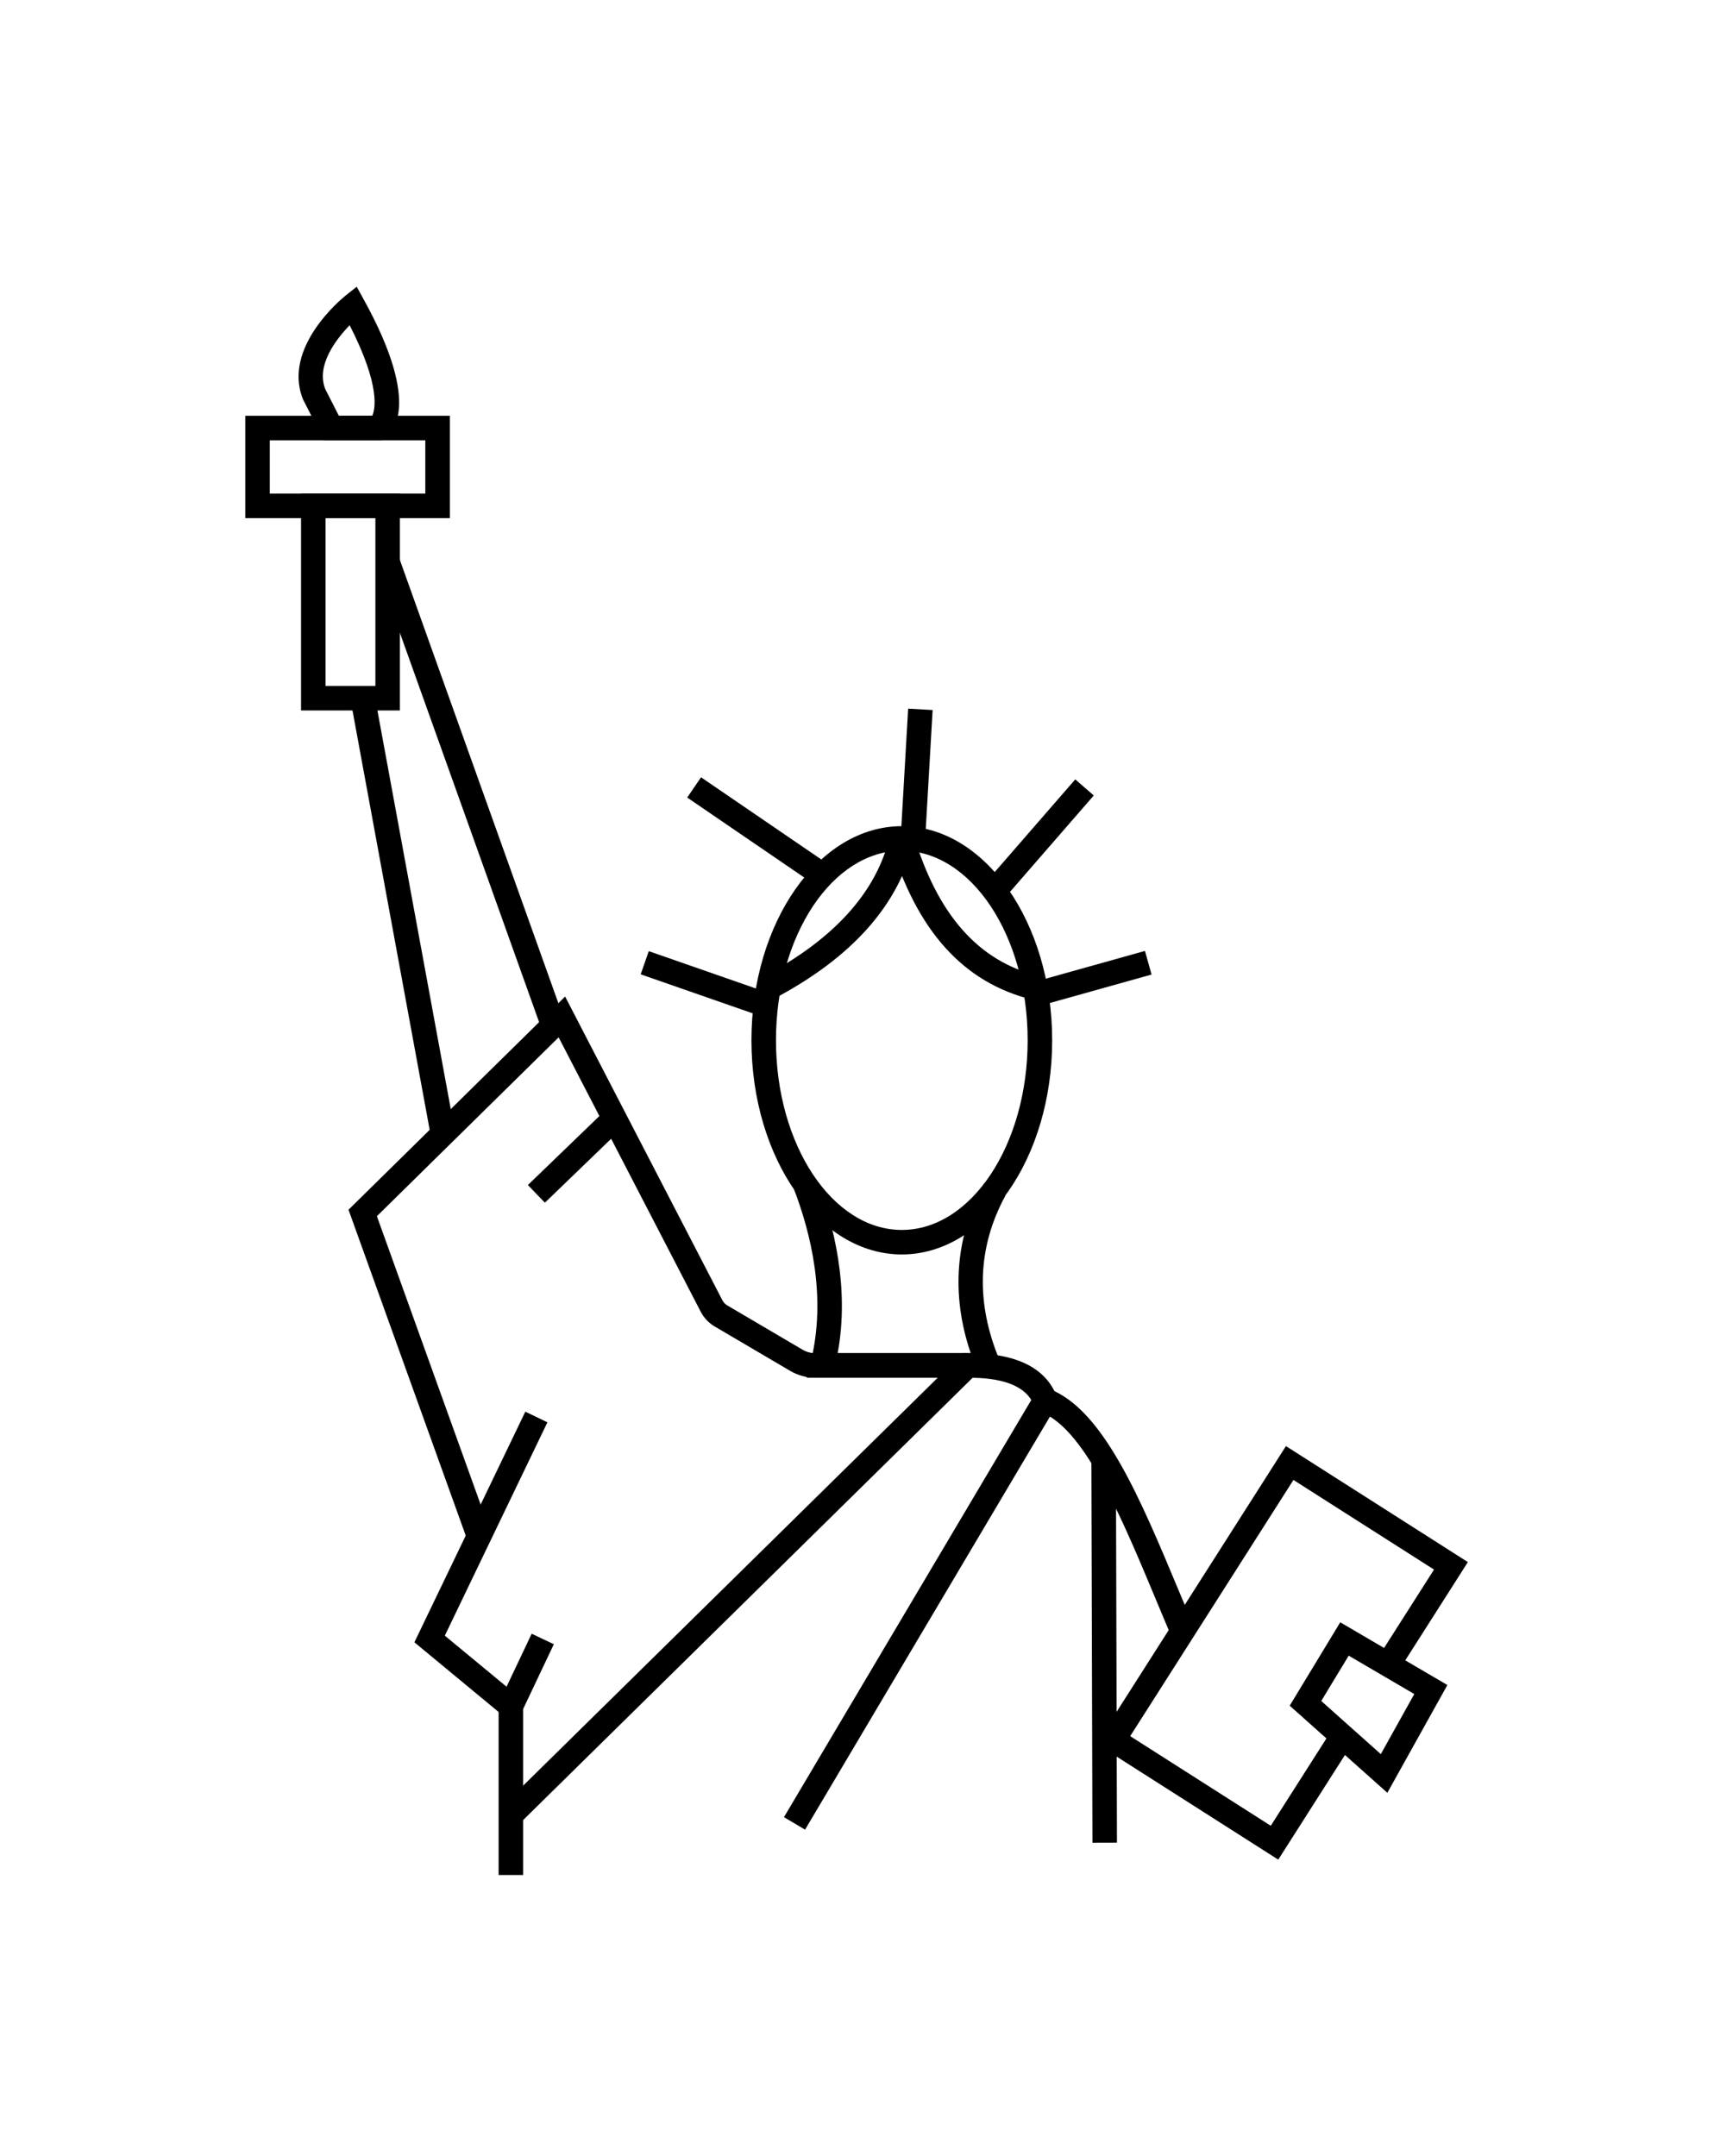 <svg width="150" height="188" viewBox="0 0 150 188" fill="none" xmlns="http://www.w3.org/2000/svg">
<path d="M111.476 162.141L95.611 152.027L112.146 126.085L128.012 136.197L121.994 145.64L120.189 144.492L125.06 136.85L112.8 129.037L98.564 151.373L110.823 159.187L116.149 150.83L117.953 151.979L111.476 162.141Z" fill="black"/>
<path d="M120.99 156.313L112.474 148.718L116.882 141.447L126.225 146.915L120.99 156.313ZM115.225 148.307L120.42 152.941L123.339 147.702L117.619 144.356L115.225 148.307Z" fill="black"/>
<path d="M45.623 163.482H43.484V148.524L46.367 142.443L48.299 143.359L45.623 149.005V163.482Z" fill="black"/>
<path d="M43.872 149.588L36.14 143.191L45.813 123.082L47.74 124.01L38.792 142.611L45.236 147.94L43.872 149.588Z" fill="black"/>
<path d="M97.317 127.202L95.178 127.208L95.271 160.667L97.41 160.661L97.317 127.202Z" fill="black"/>
<path d="M70.209 159.526L68.369 158.436L90.694 120.786L91.539 121.113C96.221 122.928 99.43 130.618 102.827 138.759C103.253 139.78 103.681 140.802 104.109 141.809L102.142 142.646C101.71 141.635 101.283 140.609 100.854 139.583C97.996 132.732 95.046 125.663 91.566 123.51L70.209 159.526Z" fill="black"/>
<path d="M45.303 159.003L43.804 157.478L83.949 117.987L84.382 117.984C84.426 117.984 84.47 117.984 84.513 117.984C88.597 117.984 91.166 119.239 92.146 121.717L90.158 122.504C89.554 120.976 87.76 120.177 84.825 120.124L45.303 159.003Z" fill="black"/>
<path d="M40.768 134.308L30.393 105.476L49.284 86.888L63.007 113.383C63.1 113.561 63.239 113.709 63.413 113.811L69.996 117.682C70.33 117.879 70.711 117.983 71.099 117.983L84.389 117.984V120.123L71.099 120.122C70.329 120.122 69.573 119.916 68.911 119.525L62.329 115.655C61.808 115.349 61.386 114.903 61.108 114.366L48.718 90.444L32.868 106.04L42.781 133.584L40.768 134.308Z" fill="black"/>
<path d="M52.845 96.754L46.036 103.323L47.52 104.862L54.329 98.293L52.845 96.754Z" fill="black"/>
<path d="M87.819 120.122H70.352L70.689 118.789C72.12 113.147 70.694 107.466 69.245 103.694L71.242 102.928C72.689 106.697 74.111 112.256 73.053 117.983H84.656C82.919 112.892 83.307 107.819 85.801 103.226L87.68 104.248C85.23 108.758 85.065 113.6 87.192 118.637L87.819 120.122Z" fill="black"/>
<path d="M78.646 109.375C71.415 109.375 65.533 100.999 65.533 90.704C65.533 80.409 71.415 72.033 78.646 72.033C85.876 72.033 91.759 80.409 91.759 90.704C91.759 100.999 85.876 109.375 78.646 109.375ZM78.646 74.171C72.595 74.171 67.672 81.588 67.672 90.704C67.672 99.82 72.595 107.237 78.646 107.237C84.697 107.237 89.621 99.82 89.621 90.704C89.621 81.588 84.697 74.171 78.646 74.171Z" fill="black"/>
<path d="M99.85 82.91L90.402 85.554L90.978 87.613L100.427 84.969L99.85 82.91Z" fill="black"/>
<path d="M93.773 67.953L85.934 76.971L87.548 78.374L95.387 69.357L93.773 67.953Z" fill="black"/>
<path d="M79.199 61.785L78.546 73.102L80.68 73.225L81.333 61.908L79.199 61.785Z" fill="black"/>
<path d="M61.138 67.772L59.931 69.538L71.123 77.184L72.33 75.417L61.138 67.772Z" fill="black"/>
<path d="M56.578 82.931L55.874 84.951L66.251 88.565L66.954 86.545L56.578 82.931Z" fill="black"/>
<path d="M67.516 87.068L66.518 85.177C72.759 81.882 76.489 77.739 77.604 72.864L79.688 73.34C78.427 78.85 74.332 83.469 67.516 87.068Z" fill="black"/>
<path d="M90.017 87.16C84.013 85.671 79.959 81.174 77.621 73.41L79.67 72.794C81.771 79.773 85.324 83.793 90.531 85.085L90.017 87.16Z" fill="black"/>
<path d="M32.682 60.681L30.579 61.068L37.574 99.069L39.676 98.682L32.682 60.681Z" fill="black"/>
<path d="M34.813 48.656L32.8 49.376L47.245 89.763L49.259 89.043L34.813 48.656Z" fill="black"/>
<path d="M34.876 61.944H26.253V43.036H34.876V61.944ZM28.392 59.805H32.737V45.175H28.392V59.805Z" fill="black"/>
<path d="M39.231 45.175H21.39V36.251H39.231V45.175ZM23.528 43.036H37.092V38.389H23.528V43.036Z" fill="black"/>
<path d="M33.227 38.389H28.241L26.423 34.816C24.588 30.269 29.89 25.971 30.116 25.79L31.107 25L31.719 26.109C36.938 35.554 34.101 37.871 33.478 38.24L33.227 38.389ZM29.552 36.251H32.466C32.703 35.725 33.228 33.704 30.493 28.356C29.307 29.583 27.538 31.868 28.369 33.931L29.552 36.251Z" fill="black"/>
</svg>
